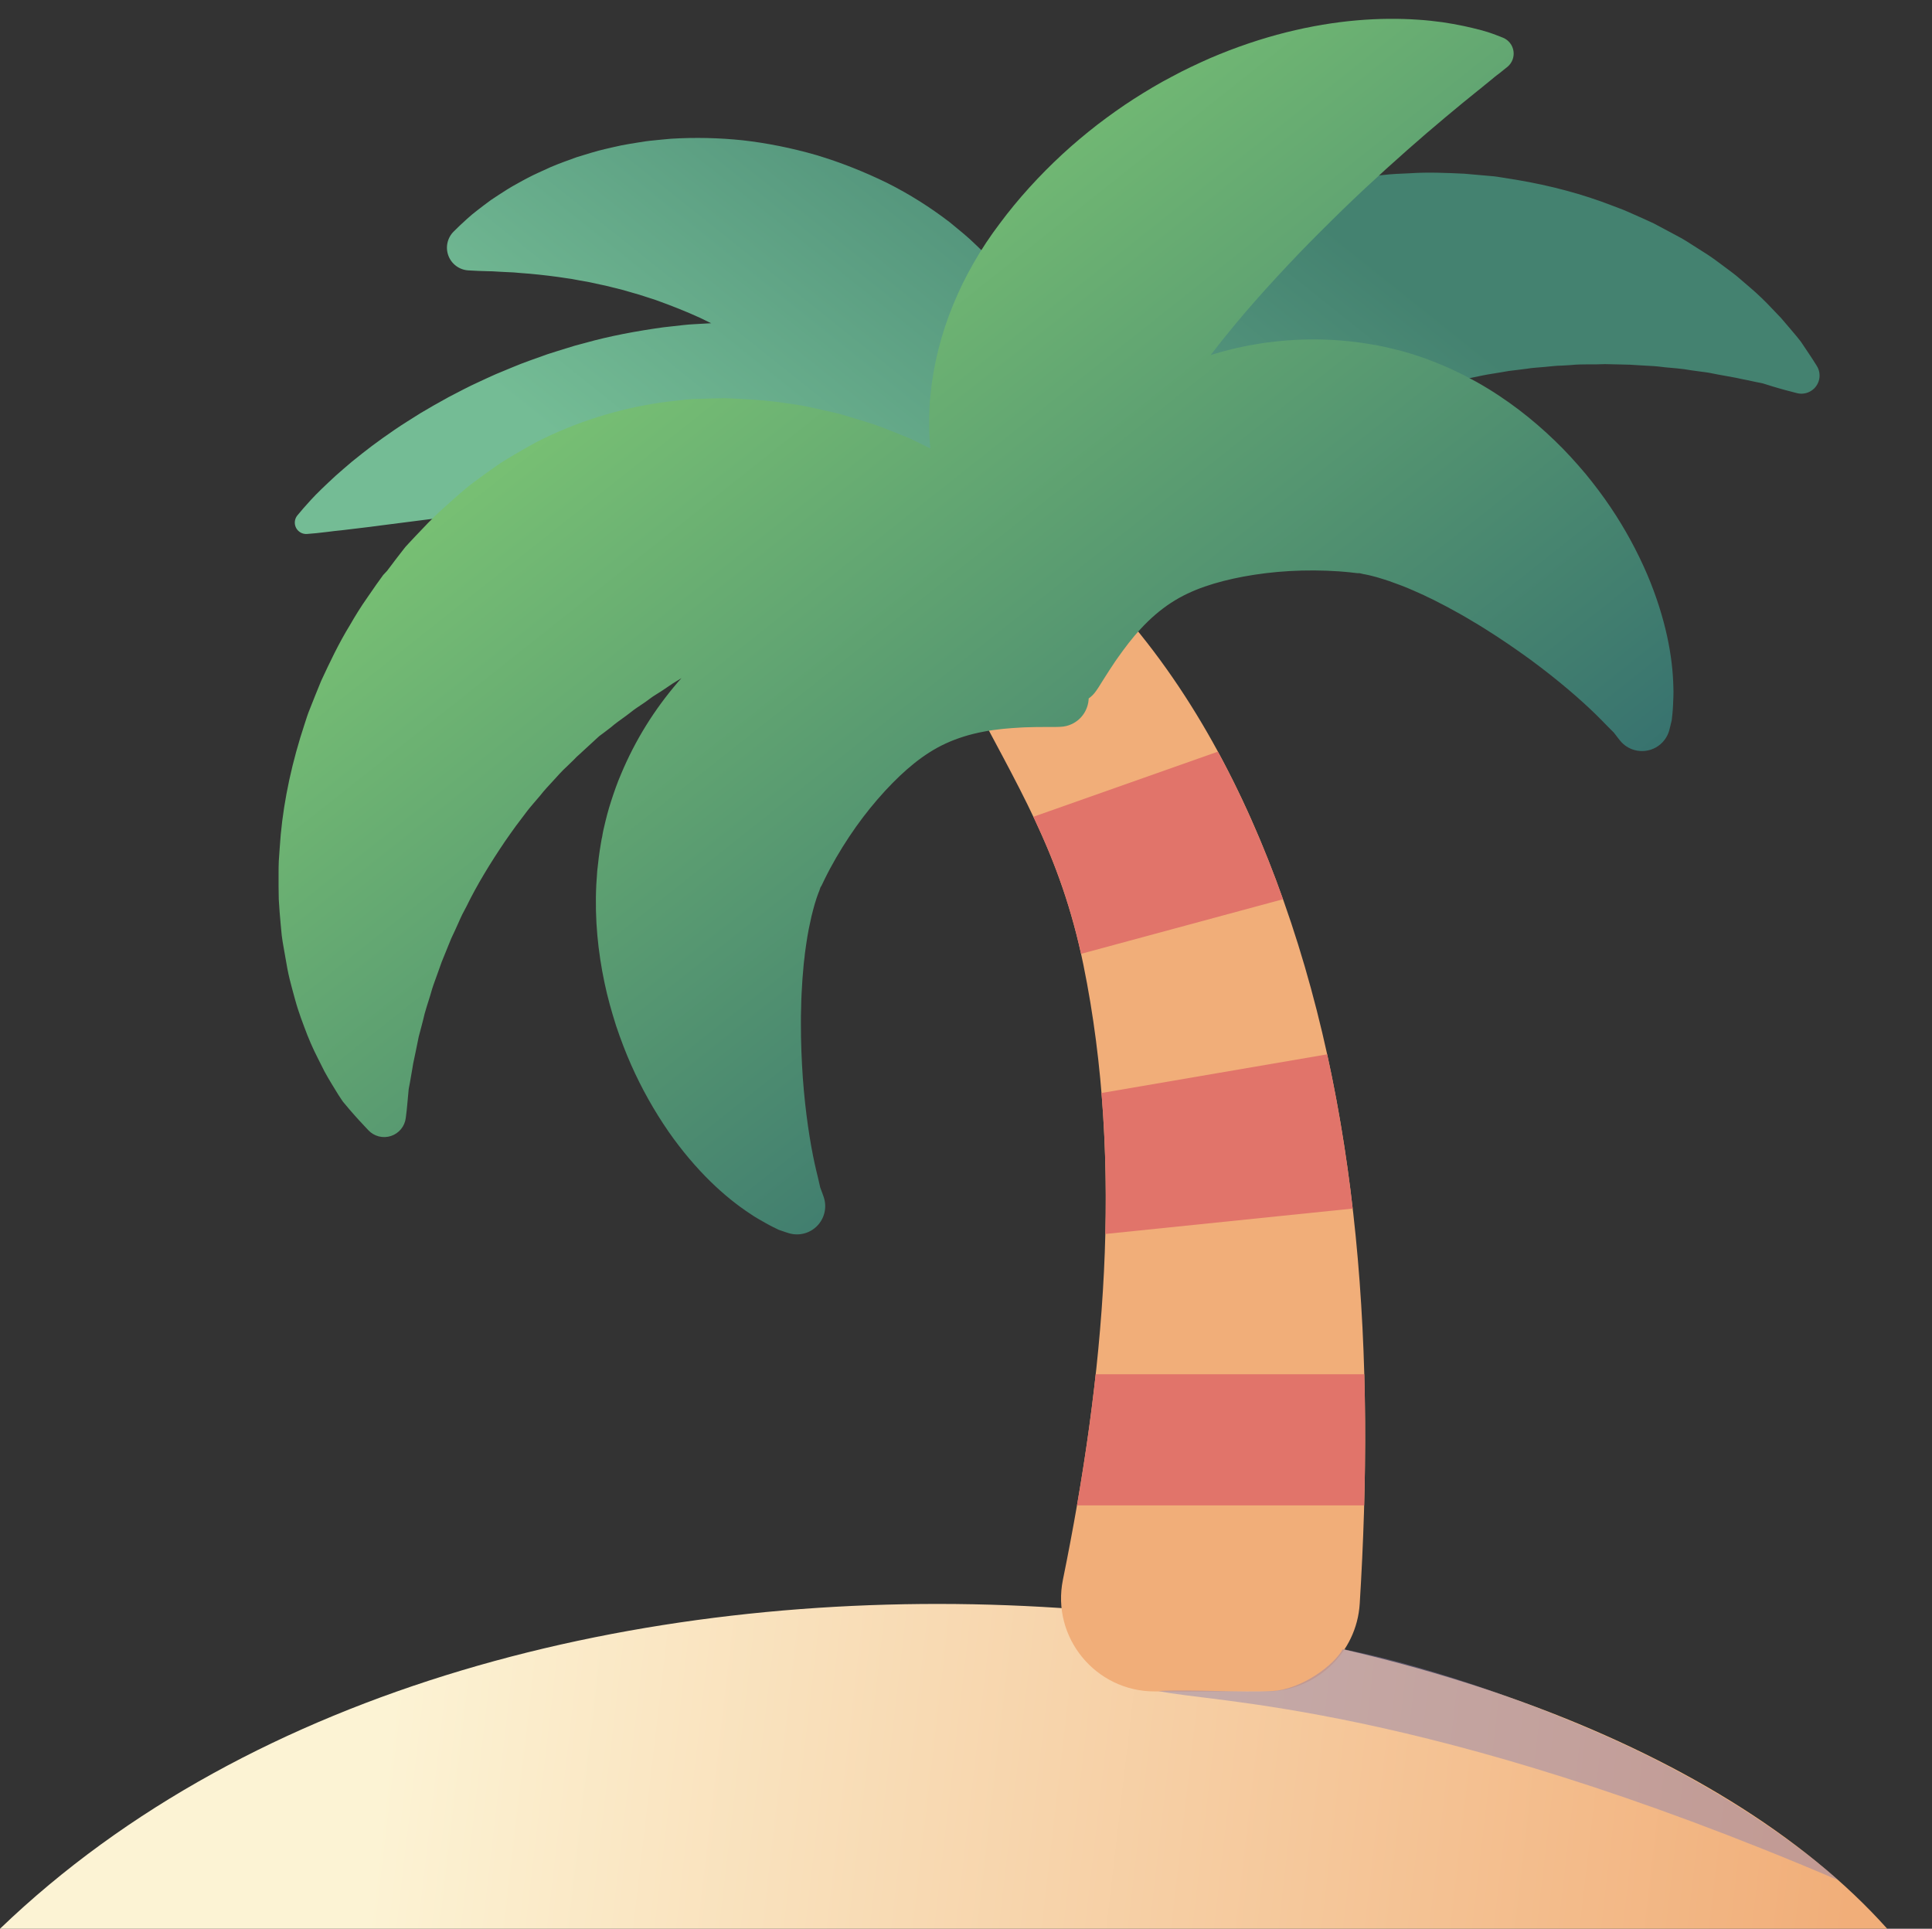 <svg width="577" height="576" viewBox="0 0 577 576" fill="none" xmlns="http://www.w3.org/2000/svg">
<rect x="0" y="0" width="577" height="576" fill="#333333" stroke="none"/>
<path d="M563.627 576C463.361 463.803 151.289 430.592 0 576H563.627Z" fill="url(#paint0_linear_1096_6)"/>
<path d="M344.826 505.129H378.214C392.966 505.129 405.172 493.654 406.087 478.93C410.617 406.066 406.674 331.005 381.056 262.724C368.917 230.369 351.969 199.722 327.683 174.862C309.839 156.596 306.052 149.072 288.072 162.141C258.891 183.353 278.743 186.281 288.717 205.606C303.793 234.815 316.634 254.282 323.55 288.08C335.794 347.919 329.745 411.486 317.452 471.733C313.928 488.998 327.207 505.129 344.826 505.129Z" fill="#F1AE79"/>
<path d="M542.584 109.253L542.093 108.477C541.765 107.969 541.3 107.194 540.645 106.233L538.261 102.665C537.836 101.969 537.158 101.191 536.519 100.385L534.363 97.831L531.912 94.963L529.148 92.069C527.23 90.026 525.061 87.895 522.594 85.809C521.333 84.7 520.059 83.607 518.771 82.53C517.433 81.432 515.99 80.414 514.53 79.304C513.06 78.217 511.553 77.065 509.944 76.019L504.956 72.845C504.099 72.309 503.24 71.741 502.345 71.233L499.603 69.756L493.912 66.725C491.942 65.79 489.907 64.902 487.837 63.98C486.799 63.531 485.761 63.036 484.692 62.616L481.447 61.384C472.729 57.996 463.127 55.422 452.963 53.712L449.125 53.093C447.838 52.886 446.545 52.659 445.237 52.575L437.322 51.875C431.993 51.63 426.555 51.371 421.076 51.744C418.333 51.862 415.571 51.95 412.814 52.291L408.662 52.725L406.584 52.976L406.064 53.039L405.804 53.071L405.674 53.087C406.282 52.959 404.698 53.279 404.822 53.254L403.933 53.41L396.804 54.657L395.902 54.818L394.799 55.08L392.592 55.61L388.173 56.699C385.135 57.442 382.546 58.362 379.839 59.245C378.489 59.68 377.158 60.164 375.821 60.63C374.489 61.11 373.195 61.698 371.883 62.23C370.573 62.768 369.273 63.33 367.983 63.907L366.046 64.764C365.404 65.058 364.782 65.399 364.15 65.715C361.624 66.984 359.158 68.352 356.694 69.687C347.178 75.3 338.466 82.176 330.796 90.127L328.073 93.079C327.179 94.065 326.269 95.013 325.456 96.071L320.563 102.189C318.963 104.498 317.396 106.763 315.913 109.04C315.158 107.053 314.232 105.018 313.255 102.863C312.733 101.665 312.111 100.489 311.458 99.29C310.82 98.081 310.131 96.863 309.429 95.613C307.997 93.135 306.318 90.67 304.582 88.102C302.708 85.653 300.829 83.04 298.626 80.594C297.526 79.37 296.422 78.115 295.268 76.878C294.074 75.652 292.857 74.45 291.615 73.273C289.155 70.831 286.384 68.626 283.608 66.342C277.898 61.971 271.614 57.965 264.89 54.602C258.131 51.306 251.051 48.483 243.809 46.314C236.536 44.225 229.149 42.725 221.845 41.901C214.734 41.153 207.574 40.996 200.438 41.43C198.714 41.571 197.011 41.754 195.334 41.92C194.495 42.014 193.665 42.071 192.837 42.199L190.375 42.588C188.747 42.855 187.146 43.089 185.574 43.415C184.002 43.764 182.459 44.093 180.948 44.46C177.922 45.131 175.036 46.114 172.275 46.928C169.532 47.926 166.911 48.848 164.458 49.904C163.232 50.438 162.047 51.001 160.895 51.53C159.742 52.06 158.625 52.577 157.559 53.157C156.487 53.706 155.46 54.289 154.467 54.839C153.475 55.395 152.512 55.91 151.609 56.494C149.789 57.613 148.137 58.743 146.617 59.738C145.119 60.803 143.793 61.867 142.594 62.776C141.519 63.587 140.483 64.45 139.491 65.361C138.611 66.141 137.886 66.839 137.295 67.384L135.524 69.116C134.581 70.038 133.927 71.216 133.642 72.504C133.357 73.792 133.453 75.135 133.919 76.369C134.385 77.603 135.201 78.675 136.266 79.453C137.331 80.231 138.6 80.682 139.918 80.751L140.506 80.782L142.792 80.901L145.47 80.987L147.137 81.025C147.737 81.068 148.371 81.112 149.03 81.139C150.349 81.197 151.805 81.302 153.345 81.351C154.906 81.469 156.587 81.65 158.327 81.756C161.841 82.091 165.705 82.52 169.792 83.173C170.805 83.279 171.852 83.54 172.896 83.712L176.063 84.275L179.293 84.98C180.376 85.204 181.465 85.419 182.564 85.732C183.662 86.026 184.764 86.281 185.87 86.555L189.199 87.512C191.426 88.096 193.651 88.931 195.884 89.611C200.332 91.217 204.767 92.942 209.093 94.924C210.197 95.45 211.296 95.986 212.391 96.531C211.705 96.563 211.017 96.59 210.336 96.645C208.288 96.789 206.206 96.829 204.183 97.069L198.093 97.748C190.047 98.872 182.122 100.334 174.598 102.455C173.653 102.708 172.705 102.943 171.772 103.209L168.996 104.06C167.156 104.639 165.318 105.182 163.515 105.783C159.942 107.079 156.389 108.257 153.01 109.698C151.324 110.373 149.646 111.069 147.978 111.786C146.341 112.533 144.716 113.247 143.128 114.006C139.928 115.451 136.896 117.084 133.938 118.616C131.001 120.204 128.195 121.834 125.504 123.43C124.167 124.25 122.865 125.075 121.594 125.894C120.324 126.716 119.068 127.483 117.877 128.328C115.483 129.985 113.207 131.572 111.09 133.166C109.095 134.685 107.123 136.234 105.176 137.813C103.489 139.239 101.818 140.685 100.164 142.15C98.641 143.533 97.258 144.887 96.019 146.057C93.523 148.454 91.833 150.425 90.612 151.794C89.418 153.173 88.797 153.94 88.797 153.94C88.382 154.453 88.125 155.075 88.058 155.732C87.992 156.388 88.117 157.049 88.42 157.635C88.723 158.221 89.19 158.706 89.764 159.031C90.338 159.356 90.995 159.507 91.653 159.465C91.653 159.465 92.638 159.403 94.453 159.226L97.77 158.849C99.069 158.65 100.536 158.528 102.15 158.348C105.333 157.935 109.259 157.539 113.656 156.929L128.274 155.059C130.921 154.722 133.678 154.42 136.482 154.021L145.173 152.984L149.668 152.47C151.19 152.271 152.715 152.1 154.244 151.956C155.789 151.81 157.33 151.607 158.89 151.43C160.457 151.293 162.03 151.147 163.606 150.972C165.182 150.792 166.775 150.652 168.369 150.518L173.17 150.079L177.997 149.704C179.612 149.58 181.224 149.434 182.839 149.354C184.453 149.248 186.074 149.175 187.686 149.038L192.519 148.827L194.93 148.704L197.328 148.647C198.923 148.623 200.528 148.541 202.107 148.523C208.449 148.443 214.628 148.579 220.574 148.895C223.494 149.174 226.44 149.271 229.201 149.686C232.04 149.919 234.677 150.37 237.367 150.586C238.663 150.777 239.94 150.966 241.231 151.102C241.865 151.19 242.538 151.211 243.143 151.324C243.755 151.431 244.371 151.519 244.987 151.606C245.601 151.698 246.22 151.767 246.837 151.842C247.145 151.882 247.455 151.912 247.766 151.939L248.651 152.087C249.822 152.3 251.002 152.477 252.196 152.613C252.809 152.662 253.341 152.821 253.912 152.911L255.612 153.202C256.177 153.301 256.746 153.392 257.325 153.461C257.913 153.522 258.415 153.685 258.965 153.79C260.045 154.022 261.155 154.201 262.251 154.405C263.345 154.597 264.339 154.91 265.411 155.121C269.667 156.004 273.6 157.21 277.404 158.404C278.414 158.644 279.226 159.066 280.142 159.372C281.029 159.705 281.909 160.031 282.788 160.338L284.088 160.799L285.277 161.323L287.599 162.3C290.666 163.513 293.04 164.77 294.839 165.56C295.731 165.962 296.438 166.277 296.943 166.477L297.228 166.597C297.267 171.734 297.816 176.263 298.624 180.033C298.875 181.21 299.108 182.314 299.366 183.346C299.645 184.379 299.937 185.338 300.213 186.225C300.667 187.73 301.199 189.211 301.806 190.661C302.259 191.848 302.728 192.735 303.001 193.334L303.456 194.234C303.837 194.988 304.395 195.639 305.082 196.132C305.769 196.624 306.565 196.942 307.401 197.06C308.238 197.178 309.091 197.091 309.887 196.808C310.684 196.525 311.399 196.053 311.974 195.433L314.034 193.209L314.25 192.976C314.387 192.822 314.622 192.591 314.868 192.295C315.358 191.703 316.182 190.827 317.094 189.741L324.336 181.135L333.533 170.097C333.922 169.611 334.335 169.127 334.757 168.643C334.96 168.406 335.148 168.138 335.343 167.92L335.917 167.334L336.186 167.038C336.282 166.92 336.348 166.889 336.476 166.679L337.169 165.628L337.504 165.093L337.672 164.824C337.515 165.402 337.651 164.958 337.627 165.075L337.667 165.029L337.747 164.938C337.958 164.694 338.181 164.454 338.383 164.207C339.198 163.22 340.003 162.223 340.797 161.219L341.399 160.466L342.1 159.738L343.5 158.278C345.242 156.291 347.49 154.459 349.572 152.601C350.703 151.705 351.925 150.85 353.077 149.976C353.68 149.551 354.194 149.087 354.858 148.694C355.5 148.29 356.153 147.898 356.772 147.485C361.729 144.183 367.346 141.434 373.002 138.806C378.666 136.183 384.341 133.616 390.081 130.887L407.528 122.924C408.123 122.64 408.715 122.348 409.302 122.047L410.192 121.583L410.638 121.345L411.485 121.071C413.798 120.355 416.089 119.548 418.385 118.787L419.245 118.498C419.571 118.426 416.821 118.987 418.02 118.739L418.097 118.716L418.251 118.669L418.559 118.575L419.794 118.195L422.261 117.362C423.09 117.102 423.9 116.74 424.749 116.552C425.592 116.337 426.434 116.102 427.277 115.848C428.963 115.35 430.653 114.805 432.378 114.463C434.095 114.058 435.816 113.559 437.551 113.196C439.288 112.868 441.032 112.49 442.782 112.124C444.532 111.762 446.286 111.538 448.046 111.226L450.69 110.774L453.326 110.455L455.968 110.122C456.852 109.991 457.74 109.851 458.61 109.806C460.358 109.675 462.11 109.523 463.871 109.332C464.757 109.216 465.613 109.218 466.479 109.178C467.342 109.15 468.217 109.072 469.085 109.021C472.609 108.661 475.917 108.922 479.347 108.74L484.318 108.854L486.783 108.916C487.582 108.976 488.383 109.026 489.184 109.066L493.946 109.337C495.515 109.436 496.973 109.699 498.503 109.799C500.003 109.951 501.523 110.048 502.949 110.251C504.358 110.48 505.748 110.701 507.143 110.871C508.513 111.076 509.924 111.195 511.179 111.474C512.444 111.742 513.703 111.969 514.936 112.182L518.497 112.835C519.537 113.083 520.593 113.267 521.59 113.479L524.473 114.088C525.407 114.305 526.278 114.378 527.157 114.708C528.876 115.266 530.374 115.7 531.593 116.049C532.798 116.413 533.769 116.64 534.405 116.813L535.377 117.067L536.649 117.399C537.365 117.584 538.111 117.62 538.842 117.505C539.573 117.39 540.272 117.126 540.897 116.73C541.499 116.35 542.021 115.856 542.431 115.274C542.842 114.693 543.134 114.036 543.291 113.341C543.448 112.647 543.466 111.928 543.345 111.227C543.223 110.525 542.965 109.855 542.584 109.253Z" fill="url(#paint1_linear_1096_6)"/>
<path d="M499.753 205.002C499.655 200.771 499.13 195.66 497.884 189.989C496.648 184.316 494.716 178.075 491.953 171.56C488.944 164.557 485.288 157.851 481.032 151.528C478.76 148.149 476.234 144.791 473.488 141.445C470.691 138.145 467.71 134.821 464.393 131.638C457.777 125.261 450.078 119.151 440.856 113.996C439.691 113.348 438.516 112.718 437.332 112.105L433.639 110.334C432.404 109.746 431.083 109.215 429.798 108.662L428.823 108.261L428.578 108.162C428.92 108.271 427.971 107.956 428.041 107.977L427.956 107.942L427.614 107.802L426.93 107.521C426.685 107.423 426.55 107.355 426.063 107.189L423.603 106.345L421.515 105.67C420.142 105.242 418.757 104.855 417.361 104.509C414.596 103.813 411.857 103.182 409.118 102.763C398.184 100.937 387.368 100.943 376.798 102.528C371.634 103.3 366.539 104.475 361.558 106.042C363.977 102.875 366.465 99.763 369.021 96.706C372.939 91.992 377.107 87.295 381.382 82.659C385.664 78.033 390.042 73.447 394.469 69.058C398.88 64.647 403.293 60.351 407.638 56.292C411.808 52.402 416.031 48.569 420.306 44.795C424.092 41.451 427.923 38.159 431.798 34.919C435.352 31.953 438.573 29.292 441.311 27.113C441.999 26.588 442.646 26.039 443.262 25.53L444.963 24.155C445.498 23.738 445.991 23.306 446.451 22.925C446.91 22.54 447.392 22.205 447.789 21.898C448.627 21.255 449.452 20.594 450.262 19.916C450.928 19.348 451.438 18.62 451.744 17.8C452.049 16.979 452.139 16.095 452.005 15.229C451.872 14.364 451.519 13.548 450.981 12.858C450.443 12.168 449.737 11.627 448.93 11.287C448.93 11.287 447.896 10.851 445.975 10.144C444.138 9.44 440.936 8.588 437.196 7.775C435.093 7.337 432.977 6.958 430.852 6.64C428.543 6.333 426.017 6.036 423.329 5.871C417.942 5.508 411.836 5.507 405.218 6.081C398.601 6.65 391.486 7.816 384.097 9.665C376.711 11.517 369.074 14.086 361.4 17.372C357.596 19.065 353.728 20.852 349.944 22.913C346.11 24.901 342.364 27.163 338.629 29.543C334.901 31.935 331.256 34.546 327.664 37.291C324.096 40.072 320.594 42.996 317.219 46.117C310.48 52.36 304.16 59.247 298.575 66.762C295.754 70.49 293.141 74.395 290.814 78.472C288.468 82.527 286.404 86.738 284.636 91.077C281.084 99.705 278.79 108.809 277.905 117.753C277.43 122.209 277.407 126.675 277.608 130.945C277.673 131.954 277.756 132.951 277.85 133.94C276.268 133.14 274.679 132.357 273.081 131.589L271.432 130.805L269.746 130.12L266.281 128.741C261.573 126.76 256.563 125.348 251.225 123.753C248.57 123.06 245.851 122.482 243.044 121.859C241.647 121.576 240.208 121.206 238.791 121.004C237.369 120.787 235.927 120.552 234.468 120.365C228.595 119.467 222.602 119.167 216.329 118.913C213.258 118.977 210.123 119.061 206.937 119.196C205.335 119.258 203.786 119.461 202.205 119.634C200.629 119.819 199.031 119.985 197.437 120.212C184.735 122.06 171.954 125.998 160.135 132.074C158.675 132.857 157.229 133.667 155.798 134.504C154.353 135.329 152.921 136.177 151.502 137.047C150.794 137.485 150.067 137.9 149.376 138.361L147.334 139.791C145.97 140.742 144.616 141.711 143.279 142.706C141.946 143.703 140.574 144.659 139.303 145.732C138.037 146.81 136.754 147.867 135.523 148.989L131.816 152.326L130.894 153.163C130.59 153.438 130.231 153.806 129.903 154.123L127.9 156.107L124.014 160.179L122.1 162.227L121.15 163.253L120.569 163.983C119.052 165.874 117.615 167.841 116.143 169.767L115.594 170.492C115.812 170.267 113.469 172.749 114.417 171.758L114.328 171.881L114.149 172.128L113.792 172.622L112.372 174.597L109.616 178.584C107.758 181.216 106.085 183.935 104.501 186.692C101.18 192.1 98.499 197.776 95.919 203.328C94.734 206.164 93.62 208.998 92.516 211.788C91.935 213.167 91.489 214.606 91.033 216.028L89.685 220.263C86.267 231.54 84.177 242.649 83.533 253.248L83.262 257.163C83.179 258.455 83.218 259.772 83.2 261.053C83.197 263.625 83.184 266.131 83.256 268.589C83.414 271.074 83.576 273.496 83.808 275.86L84.142 279.352C84.273 280.505 84.488 281.658 84.676 282.786L85.837 289.347C86.242 291.465 86.766 293.54 87.314 295.532C87.872 297.528 88.355 299.44 88.953 301.293C89.568 303.15 90.179 304.932 90.847 306.639C92.093 310.045 93.451 313.172 94.897 315.984L96.911 319.985C97.617 321.318 98.382 322.555 99.069 323.712L101.043 326.935C101.351 327.432 101.68 327.904 101.98 328.36C102.134 328.582 102.279 328.821 102.433 329.016L102.893 329.567C103.913 330.804 104.957 332.021 106.025 333.217C106.876 334.208 107.611 334.952 108.074 335.459L108.79 336.226L110.002 337.524C110.846 338.426 111.931 339.068 113.127 339.375C114.324 339.682 115.583 339.641 116.757 339.257C117.931 338.874 118.971 338.163 119.756 337.209C120.54 336.254 121.036 335.096 121.185 333.87L121.297 332.946C121.364 332.338 121.5 331.428 121.595 330.258L121.994 325.937C122.033 325.047 122.27 324.286 122.411 323.395L122.884 320.656C123.045 319.701 123.236 318.704 123.385 317.677L124.099 314.282C124.354 313.108 124.608 311.897 124.84 310.651C125.052 309.407 125.476 308.112 125.798 306.794C126.157 305.474 126.486 304.123 126.817 302.742C127.176 301.361 127.67 299.949 128.103 298.514C128.586 297.08 128.928 295.613 129.453 294.13L131.076 289.618L131.894 287.315L132.838 284.994L134.755 280.275C135.524 278.709 136.222 277.11 136.95 275.502C137.322 274.7 137.651 273.884 138.059 273.084L139.32 270.684C142.485 264.197 146.446 257.737 150.734 251.39C151.854 249.826 152.911 248.221 154.073 246.673L157.579 242.03C158.784 240.504 160.105 239.054 161.352 237.555C162.545 236.014 163.898 234.599 165.219 233.159C166.538 231.718 167.821 230.244 169.273 228.929L171.375 226.89L172.395 225.845L172.65 225.583L172.777 225.452L172.841 225.387C173.405 224.793 172.142 226.125 172.305 225.958L172.97 225.346L178.298 220.444L178.958 219.841L179.472 219.462L180.493 218.7L182.506 217.162C183.681 216.11 185.357 214.963 186.887 213.837C187.667 213.281 188.408 212.678 189.163 212.092C189.92 211.511 190.736 211.021 191.515 210.477C193.124 209.472 194.554 208.187 196.183 207.247C197.795 206.278 199.321 205.176 200.883 204.138C201.762 203.589 202.643 203.06 203.523 202.523C203.167 202.925 202.8 203.317 202.45 203.724C195.487 211.832 189.729 220.988 185.461 231.22C184.359 233.762 183.437 236.417 182.556 239.129C182.107 240.495 181.698 241.874 181.33 243.264L180.791 245.392L180.198 247.924C180.079 248.425 180.065 248.575 180.018 248.835L179.892 249.563L179.829 249.927L179.813 250.018C179.832 249.948 179.595 250.919 179.684 250.571L179.638 250.831L179.459 251.87C179.244 253.253 178.991 254.653 178.832 256.012L178.368 260.082C178.258 261.411 178.167 262.741 178.095 264.072C177.556 274.623 178.636 284.393 180.519 293.387C181.45 297.889 182.68 302.181 183.987 306.305C185.361 310.411 186.861 314.335 188.514 318.056C191.606 325.022 195.341 331.685 199.67 337.958C203.717 343.763 207.975 348.717 212.122 352.781C216.262 356.852 220.311 360.014 223.842 362.348C225.559 363.547 227.268 364.467 228.686 365.275C230.156 366.114 231.588 366.79 232.615 367.29C234.539 367.966 235.606 368.285 235.606 368.285C237.082 368.726 238.65 368.754 240.141 368.367C241.632 367.979 242.988 367.191 244.062 366.088C245.137 364.984 245.889 363.607 246.236 362.107C246.584 360.607 246.514 359.039 246.034 357.576L246.032 357.57C246.032 357.57 245.685 356.511 244.958 354.605C244.73 353.746 244.574 352.78 244.269 351.607C243.948 350.372 243.638 348.957 243.278 347.394C241.916 341.114 240.518 332.248 239.764 321.874C239.41 316.677 239.175 311.127 239.194 305.398C239.198 303.967 239.2 302.529 239.259 301.077C239.256 299.635 239.345 298.179 239.398 296.724C239.539 293.819 239.743 290.899 240.023 288.025C240.082 287.303 240.197 286.593 240.275 285.878C240.339 285.162 240.419 284.453 240.526 283.752C240.688 282.335 240.961 280.954 241.15 279.578C241.399 278.225 241.625 276.862 241.937 275.572C242.177 274.251 242.513 273.006 242.828 271.773C243.013 271.174 243.175 270.573 243.322 269.972L243.857 268.266C244.026 267.695 244.253 267.194 244.436 266.655L244.57 266.256L244.602 266.156C244.704 265.748 244.479 266.659 244.515 266.53L244.545 266.443L244.664 266.093L244.903 265.393C244.979 265.177 245.079 264.849 245.101 264.878C245.178 264.776 245.249 264.674 245.314 264.571L245.653 263.878C245.903 263.409 246.092 262.918 246.35 262.421C246.816 261.426 247.387 260.422 247.918 259.369C250.241 255.055 252.828 250.889 255.664 246.895C258.336 243.134 261.242 239.545 264.363 236.148C267.276 233.004 270.098 230.312 273.015 227.968C275.932 225.641 279.023 223.606 282.52 222C285.998 220.401 289.866 219.229 293.733 218.51C297.598 217.752 301.416 217.467 304.751 217.278C306.436 217.155 307.937 217.2 309.332 217.129C310.699 217.122 311.895 217.124 312.896 217.103C314.863 217.133 316.009 217.084 316.009 217.084L316.787 217.053C317.887 217.002 318.968 216.744 319.972 216.292C323.127 214.877 325.026 211.826 325.139 208.589C325.982 207.997 326.713 207.26 327.299 206.414L327.723 205.798C327.723 205.798 328.374 204.854 329.395 203.172C329.945 202.336 330.58 201.321 331.312 200.168C332.113 199.024 332.873 197.729 333.874 196.368C335.807 193.644 338.079 190.562 340.777 187.692C343.442 184.799 346.492 182.147 349.695 180.052C352.914 177.944 356.282 176.409 359.804 175.176C363.34 173.952 367.121 172.994 371.333 172.199C375.87 171.362 380.455 170.81 385.061 170.547C389.922 170.269 395.029 170.295 399.744 170.621C400.918 170.731 402.071 170.782 403.162 170.916C403.72 170.962 404.235 171.063 404.766 171.101L405.533 171.182C405.655 171.182 405.779 171.176 405.906 171.165C405.892 171.131 406.224 171.221 406.447 171.271L407.166 171.441L407.525 171.526L407.615 171.547C407.744 171.586 406.852 171.292 407.252 171.422L407.354 171.448L407.763 171.547C408.316 171.679 408.862 171.754 409.435 171.914L411.164 172.368C411.751 172.564 412.345 172.746 412.952 172.908C414.164 173.297 415.397 173.675 416.643 174.174C417.901 174.596 419.176 175.129 420.454 175.638C421.72 176.21 423.035 176.713 424.321 177.33C424.971 177.613 425.615 177.922 426.255 178.249C426.903 178.563 427.565 178.844 428.208 179.178C430.807 180.481 433.374 181.847 435.907 183.275C437.167 184.004 438.448 184.704 439.668 185.473C440.929 186.195 442.148 186.958 443.362 187.716C448.224 190.746 452.799 193.896 457.012 196.96C465.397 203.116 472.162 209.014 476.755 213.508C477.887 214.644 478.921 215.659 479.796 216.588C480.627 217.47 481.362 218.116 481.968 218.766C483.196 220.396 483.908 221.253 483.908 221.253L483.91 221.256C485.008 222.582 486.487 223.538 488.147 223.995C490.303 224.592 492.607 224.309 494.554 223.207C496.5 222.106 497.929 220.276 498.527 218.121C498.527 218.121 498.824 217.048 499.275 215.058C499.398 213.922 499.587 212.35 499.658 210.659C499.725 209.03 499.855 207.094 499.753 205.002Z" fill="url(#paint2_linear_1096_6)"/>
<path d="M383.175 268.546L322.86 284.851C319.333 268.946 314.447 256.21 308.623 243.921L363.721 224.473C370.398 236.765 376.131 249.6 381.056 262.726C381.779 264.66 382.486 266.6 383.175 268.546ZM330.113 368.513L403.989 360.928C402.198 345.426 399.703 330.043 396.365 314.867L328.962 326.414C330.116 340.358 330.457 354.419 330.113 368.513ZM321.643 449.572H407.412C407.772 436.533 407.814 423.463 407.451 410.411H327.234C325.796 423.531 323.896 436.607 321.643 449.572Z" fill="#E1746A"/>
<path d="M380 505C389 504.5 398.667 497 401 492.5C401 492.5 433 498 478.5 518C524 538 549 561.5 549 561.5C425 508.5 361 508.5 346 505C356 504.5 371 505.5 380 505Z" fill="#8D83AE" fill-opacity="0.47"/>
<defs>
<linearGradient id="paint0_linear_1096_6" x1="1.17893e-07" y1="527.5" x2="550.245" y2="591.467" gradientUnits="userSpaceOnUse">
<stop offset="0.205" stop-color="#FCF3D4"/>
<stop offset="1" stop-color="#F1AE79"/>
</linearGradient>
<linearGradient id="paint1_linear_1096_6" x1="328" y1="13" x2="208" y2="163.5" gradientUnits="userSpaceOnUse">
<stop stop-color="#448270"/>
<stop offset="1" stop-color="#74BC95"/>
</linearGradient>
<linearGradient id="paint2_linear_1096_6" x1="195" y1="53" x2="445.5" y2="369" gradientUnits="userSpaceOnUse">
<stop stop-color="#80CA74"/>
<stop offset="1" stop-color="#255C6D"/>
</linearGradient>
</defs>
</svg>
